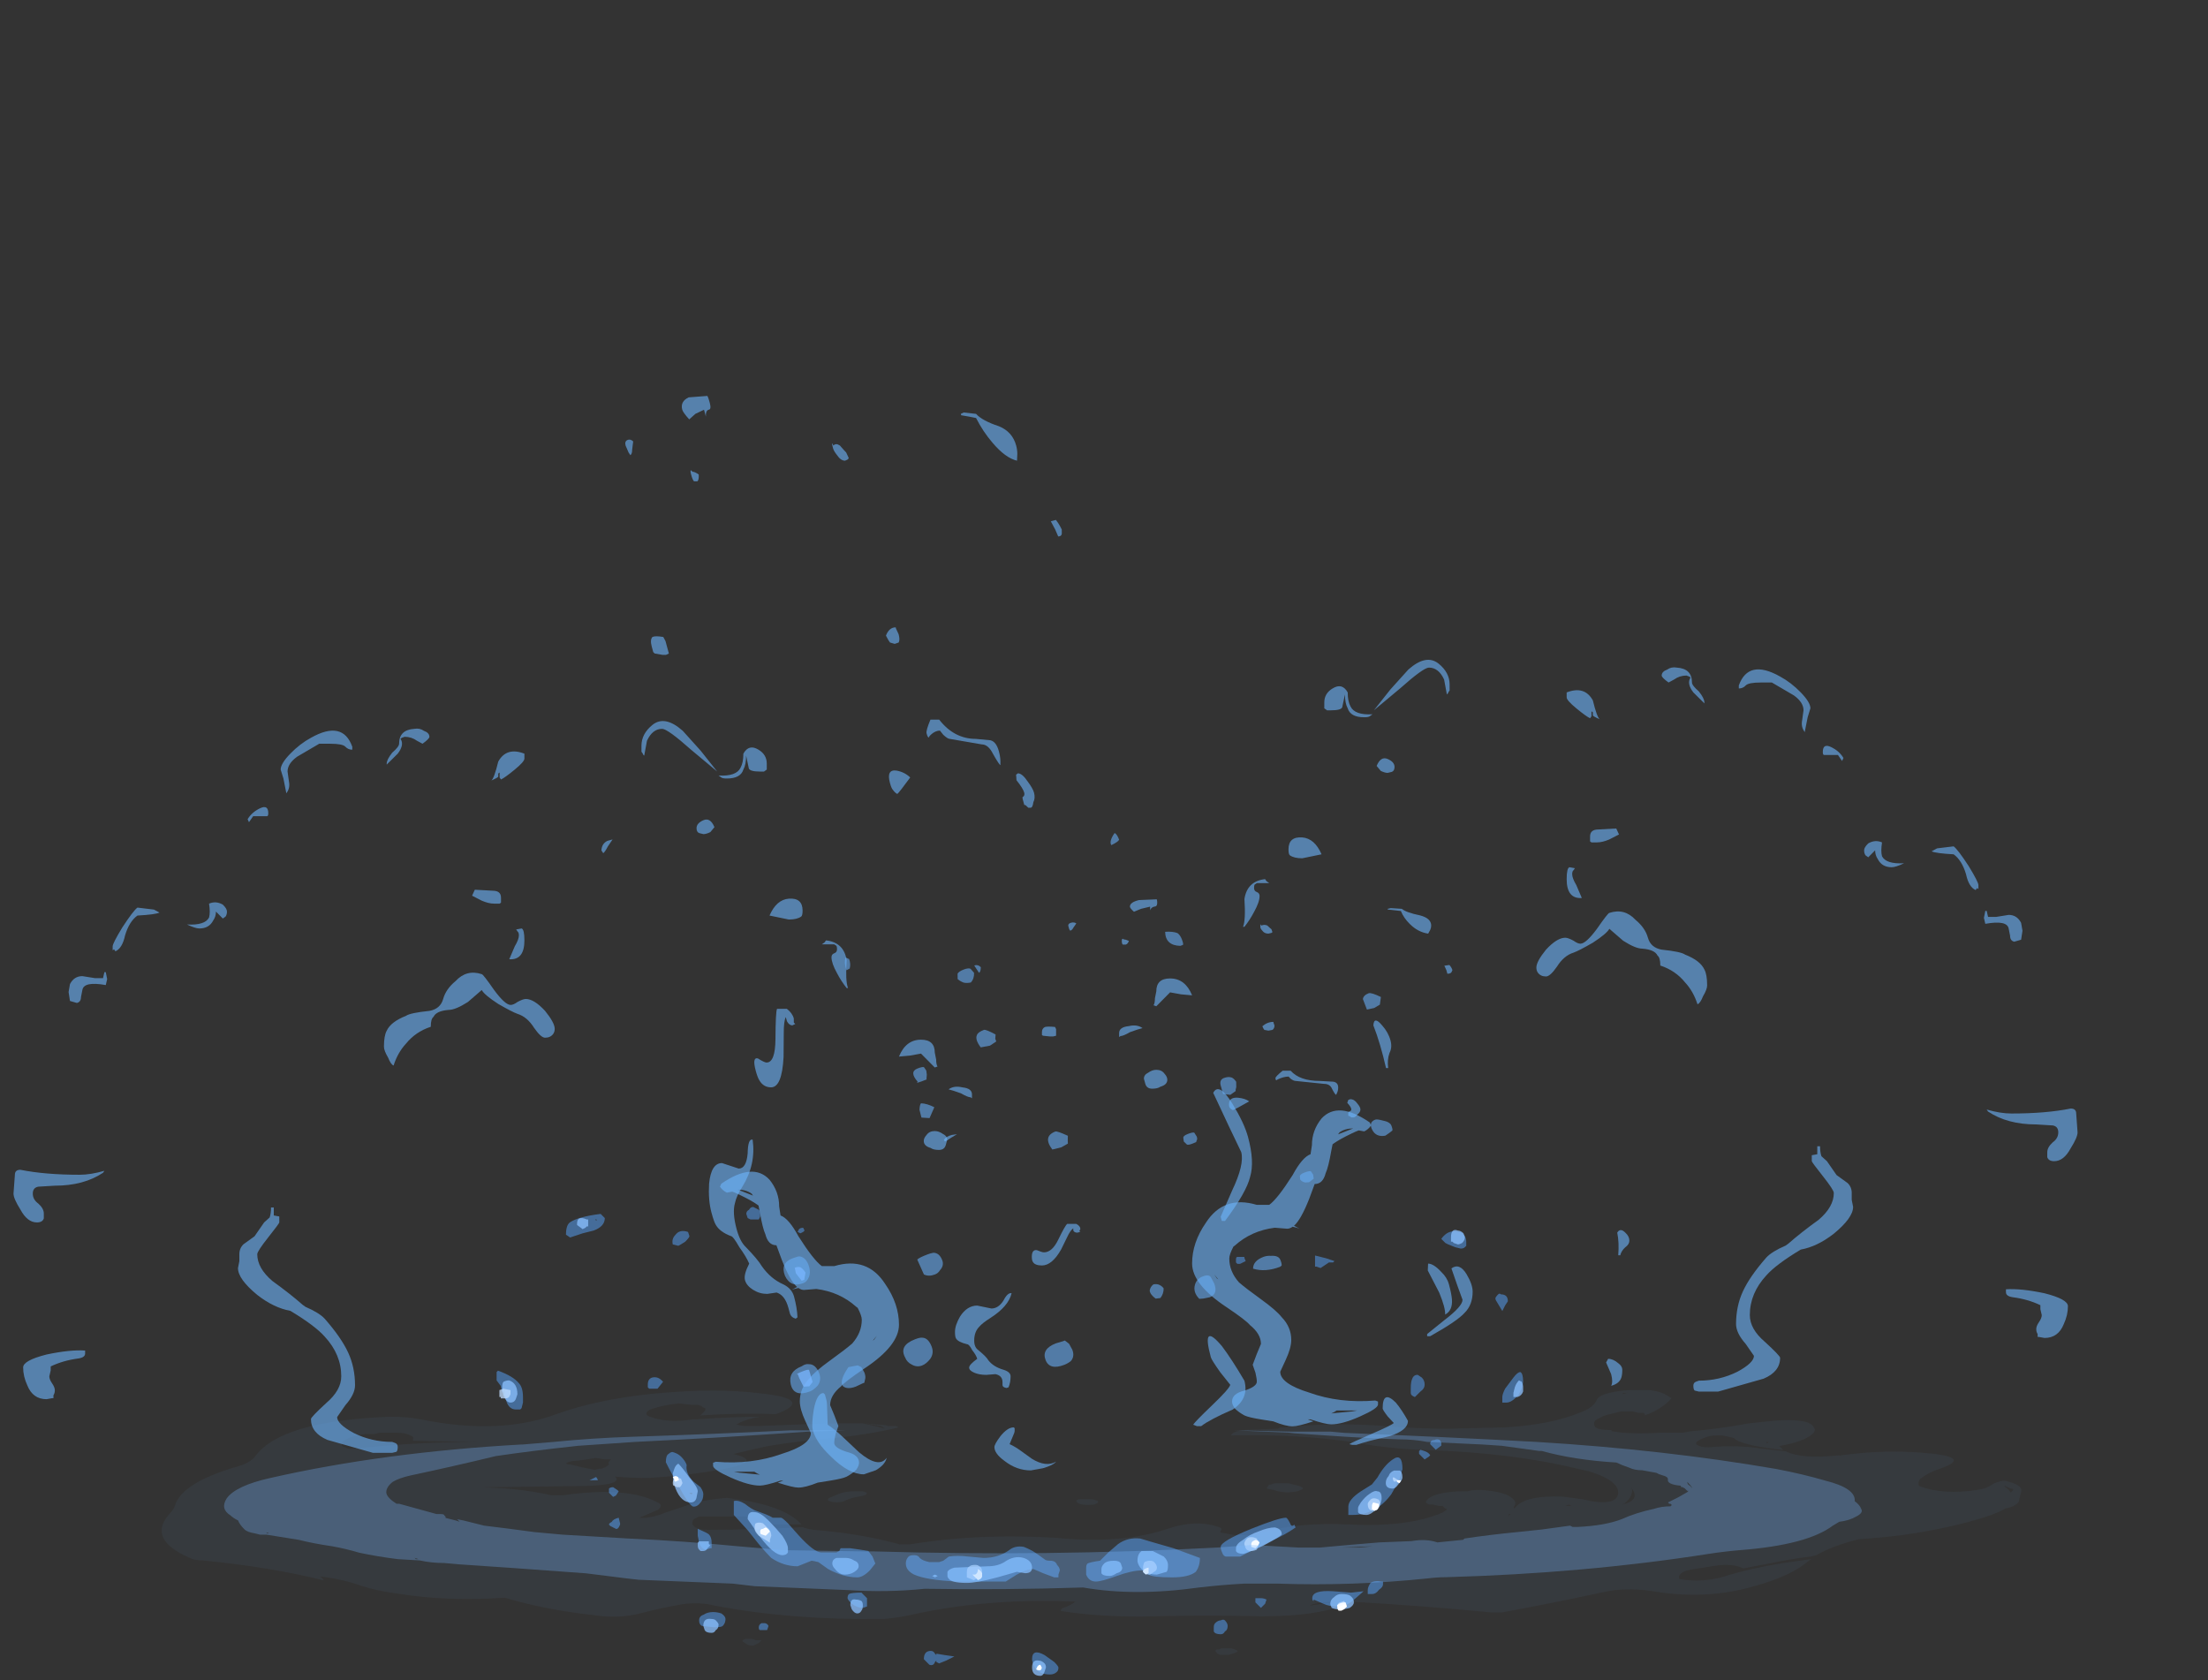 <?xml version="1.0" encoding="UTF-8" standalone="no"?>
<svg xmlns:ffdec="https://www.free-decompiler.com/flash" xmlns:xlink="http://www.w3.org/1999/xlink" ffdec:objectType="frame" height="423.85px" width="557.1px" xmlns="http://www.w3.org/2000/svg">
  <rect width="100%" height="100%" fill="#333333" stroke="none"/>
  <g transform="matrix(1.0, 0.0, 0.0, 1.0, 98.0, 360.85)">
    <use ffdec:characterId="574" height="39.15" transform="matrix(5.49, 0.0, 1.882, 6.949, 22.693, -260.952)" width="33.9" xlink:href="#shape0"/>
    <use ffdec:characterId="568" height="38.6" transform="matrix(6.949, 0.0, 0.0, 5.011, 184.365, -194.427)" width="34.8" xlink:href="#shape1"/>
    <use ffdec:characterId="574" height="39.15" transform="matrix(5.102, 0.0, 0.0, 3.68, 140.147, -133.957)" width="33.9" xlink:href="#shape0"/>
    <use ffdec:characterId="568" height="38.6" transform="matrix(-6.949, 0.0, 0.0, 5.011, 147.235, -178.977)" width="34.8" xlink:href="#shape1"/>
    <use ffdec:characterId="575" height="16.9" transform="matrix(7.0, 0.0, 0.0, 7.0, 27.3, -56.35)" width="37.0" xlink:href="#shape2"/>
    <use ffdec:characterId="548" height="37.3" transform="matrix(1.012, 2.653, 4.357, -1.663, 65.587, -105.787)" width="42.55" xlink:href="#shape3"/>
    <use ffdec:characterId="576" height="9.95" transform="matrix(6.713, 0.0, 0.0, 6.713, -57.248, -10.138)" width="69.9" xlink:href="#shape4"/>
    <use ffdec:characterId="572" height="6.3" transform="matrix(6.5, 0.0, 0.0, 6.5, -41.487, 6.0E-4)" width="63.6" xlink:href="#shape5"/>
  </g>
  <defs>
    <g id="shape0" transform="matrix(1.0, 0.0, 0.0, 1.0, 10.8, 38.05)">
      <path d="M4.85 -36.15 Q4.85 -36.45 4.9 -36.25 5.05 -36.35 5.2 -36.25 5.35 -36.05 5.4 -36.0 L5.45 -35.8 5.4 -35.75 5.25 -35.7 Q5.05 -35.7 4.95 -35.9 4.85 -36.05 4.85 -36.15 M11.85 -37.4 Q12.05 -37.15 12.75 -36.95 13.3 -36.75 13.3 -36.25 13.3 -36.1 13.25 -35.95 L13.15 -35.7 Q12.65 -35.8 12.25 -36.35 11.95 -36.75 11.8 -37.25 L11.5 -37.3 11.15 -37.35 11.15 -37.4 11.3 -37.45 11.85 -37.4 M14.3 -33.05 Q14.25 -32.95 14.1 -32.95 L14.05 -33.2 13.95 -33.5 14.2 -33.55 Q14.3 -33.4 14.35 -33.2 L14.3 -33.05 M5.5 -29.6 L5.55 -29.4 Q5.55 -29.2 5.45 -29.1 L5.25 -29.05 5.05 -29.1 5.0 -29.2 4.95 -29.35 Q5.2 -29.65 5.5 -29.65 L5.5 -29.6 M5.7 -25.7 L5.65 -25.65 Q5.6 -25.65 5.6 -25.8 5.6 -25.9 5.95 -26.3 L6.35 -26.3 Q6.8 -25.6 7.8 -25.6 L8.45 -25.55 Q8.7 -25.5 8.7 -25.15 8.7 -24.95 8.65 -24.8 L8.6 -24.65 Q8.55 -24.65 8.4 -25.05 8.3 -25.4 8.0 -25.4 L6.6 -25.6 Q6.5 -25.6 6.35 -25.75 L6.25 -25.9 Q6.0 -25.9 5.7 -25.7 M3.5 -23.6 Q3.4 -23.65 3.35 -23.75 3.3 -23.8 3.3 -24.0 3.3 -24.5 3.75 -24.45 4.1 -24.4 4.3 -24.2 3.6 -23.65 3.5 -23.6 M9.65 -24.05 Q9.8 -23.8 9.8 -23.65 9.8 -23.45 9.65 -23.3 9.55 -23.1 9.45 -23.1 L9.35 -23.1 9.25 -23.2 9.2 -23.2 9.2 -23.4 Q9.2 -23.5 9.25 -23.5 9.35 -23.55 9.35 -23.65 9.35 -23.8 9.15 -24.1 L9.2 -24.3 9.3 -24.35 Q9.5 -24.35 9.65 -24.05 M9.4 -0.65 L9.25 -0.7 Q9.35 -0.8 10.35 -1.4 11.35 -2.0 11.45 -2.15 L11.15 -2.6 Q10.9 -3.05 10.9 -3.15 10.9 -4.45 11.55 -3.55 11.85 -3.05 12.15 -2.3 12.15 -1.65 11.25 -1.25 10.1 -0.9 9.6 -0.65 L9.4 -0.65 M14.85 -10.6 L14.6 -11.55 14.3 -12.75 Q14.7 -13.15 15.05 -12.35 15.35 -11.65 15.35 -11.15 15.35 -10.25 14.95 -9.7 14.6 -9.15 13.25 -8.1 L13.1 -8.1 13.1 -8.25 13.95 -9.2 Q14.85 -10.15 14.85 -10.6 M22.9 -14.2 Q22.7 -13.95 22.65 -13.65 L22.55 -13.65 Q22.6 -14.55 22.5 -15.2 22.65 -15.55 22.9 -15.2 23.1 -14.95 23.1 -14.65 23.1 -14.4 22.9 -14.2 M22.7 -5.25 Q22.6 -4.85 22.2 -4.7 22.3 -4.95 22.2 -5.5 L21.95 -6.3 22.05 -6.55 Q22.3 -6.55 22.55 -6.25 22.75 -6.05 22.75 -5.8 22.75 -5.45 22.7 -5.25 M-4.25 -36.4 L-4.4 -36.1 Q-4.45 -35.95 -4.55 -35.9 L-4.6 -36.0 -4.65 -36.25 Q-4.65 -36.4 -4.5 -36.45 -4.35 -36.5 -4.25 -36.4 M-1.05 -37.4 L-1.4 -37.2 Q-1.6 -37.45 -1.6 -37.55 -1.6 -37.85 -1.15 -38.0 L-0.3 -38.05 Q-0.25 -38.1 -0.25 -37.8 -0.25 -37.55 -0.4 -37.55 -0.55 -37.5 -0.6 -37.3 L-0.6 -37.55 -1.05 -37.4 M-1.65 -35.2 Q-1.7 -35.0 -1.8 -34.95 L-1.95 -34.95 Q-2.0 -35.0 -2.0 -35.2 -2.0 -35.35 -1.95 -35.35 L-1.9 -35.3 Q-1.8 -35.3 -1.65 -35.2 M-5.25 -29.15 L-5.25 -28.7 -5.4 -28.65 -5.55 -28.65 -5.9 -28.7 -5.95 -28.75 -5.95 -28.95 Q-5.95 -29.2 -5.8 -29.3 -5.65 -29.35 -5.3 -29.3 L-5.25 -29.15 M-10.45 -21.7 Q-10.65 -21.5 -10.75 -21.45 L-10.8 -21.55 Q-10.7 -21.8 -10.4 -21.9 L-10.15 -21.95 -10.45 -21.7 M-10.25 -8.4 Q-10.25 -8.85 -10.0 -9.45 -9.65 -10.2 -9.15 -10.2 L-8.45 -10.0 Q-8.1 -10.0 -7.85 -10.55 -7.65 -11.1 -7.45 -11.05 -7.6 -10.15 -8.5 -9.35 -8.9 -9.0 -9.05 -8.75 -9.3 -8.4 -9.3 -7.8 -9.3 -7.35 -9.1 -7.15 -8.7 -6.7 -8.6 -6.45 -8.35 -6.0 -7.85 -5.8 -7.5 -5.65 -7.5 -5.35 -7.5 -4.95 -7.6 -4.6 L-7.7 -4.55 Q-7.9 -4.6 -7.9 -4.75 L-7.9 -4.95 Q-7.9 -5.4 -8.25 -5.5 L-8.7 -5.45 Q-9.05 -5.45 -9.3 -5.6 -9.55 -5.75 -9.55 -5.95 -9.55 -6.15 -9.15 -6.55 -9.2 -6.8 -9.4 -7.15 -9.55 -7.55 -9.65 -7.55 -10.1 -7.7 -10.2 -7.95 -10.25 -8.05 -10.25 -8.4 M-4.25 -15.8 Q-4.05 -15.65 -4.05 -15.45 L-4.1 -15.3 -4.05 -15.25 -4.2 -15.2 Q-4.35 -15.2 -4.4 -15.35 L-4.4 -15.5 Q-4.55 -15.35 -4.7 -14.9 L-5.0 -14.05 Q-5.45 -12.95 -5.95 -12.95 -6.3 -12.95 -6.4 -13.2 -6.45 -13.3 -6.45 -13.55 -6.45 -14.05 -6.2 -14.0 -5.95 -13.85 -5.85 -13.85 -5.45 -13.85 -5.15 -14.7 -4.8 -15.7 -4.7 -15.8 L-4.25 -15.8 M-8.0 -1.25 Q-7.65 -1.85 -7.35 -1.85 L-7.3 -1.8 Q-7.3 -1.75 -7.3 -1.6 -7.3 -1.5 -7.4 -1.2 L-7.55 -0.7 Q-7.3 -0.55 -7.0 -0.25 L-6.45 0.3 Q-5.75 0.9 -5.25 0.5 -5.4 0.75 -5.9 0.95 L-6.5 1.1 Q-7.2 1.1 -7.8 0.45 -8.3 -0.05 -8.3 -0.5 -8.3 -0.7 -8.0 -1.25" fill="#6fb6fe" fill-opacity="0.6" fill-rule="evenodd" stroke="none"/>
    </g>
    <g id="shape1" transform="matrix(1.0, 0.0, 0.0, 1.0, 12.0, 37.9)">
      <path d="M4.25 -36.0 Q4.25 -36.3 4.25 -36.25 4.9 -36.6 5.2 -35.85 5.35 -35.0 5.45 -34.9 5.2 -35.05 5.2 -35.1 L5.2 -35.25 5.15 -35.3 5.15 -35.05 5.1 -34.95 Q4.95 -35.05 4.6 -35.45 4.25 -35.85 4.25 -36.0 M8.7 -37.05 L8.6 -37.1 Q8.35 -37.1 8.15 -36.9 L7.95 -36.75 Q7.7 -37.0 7.7 -37.1 7.7 -37.3 7.9 -37.4 8.05 -37.55 8.25 -37.5 8.8 -37.45 8.8 -36.75 8.8 -36.6 9.05 -36.3 9.25 -35.95 9.25 -35.75 L9.25 -35.7 8.85 -36.25 Q8.6 -36.7 8.75 -37.0 L8.7 -37.05 M12.0 -37.05 Q12.4 -36.75 12.75 -36.25 13.1 -35.75 13.1 -35.45 L13.0 -35.0 12.9 -34.3 12.9 -34.25 Q12.75 -34.5 12.8 -34.85 L12.85 -35.35 Q12.85 -35.75 12.5 -36.1 L11.7 -36.75 11.3 -36.75 Q10.85 -36.75 10.75 -36.6 10.65 -36.45 10.5 -36.45 L10.5 -36.6 Q10.85 -37.95 12.0 -37.05 M16.5 -27.65 Q16.2 -27.45 16.05 -27.45 15.7 -27.45 15.55 -27.85 15.45 -28.05 15.45 -28.3 L15.2 -27.95 15.1 -28.05 Q15.05 -28.15 15.05 -28.3 15.05 -28.45 15.2 -28.65 15.45 -28.85 15.7 -28.7 15.65 -28.25 15.7 -28.0 15.85 -27.6 16.5 -27.65 M18.3 -28.5 Q18.45 -28.35 18.85 -27.5 19.2 -26.7 19.2 -26.55 L19.2 -26.35 19.15 -26.4 19.1 -26.3 Q18.85 -26.45 18.75 -27.1 18.6 -27.8 18.3 -28.1 17.65 -28.15 17.5 -28.25 L17.7 -28.4 18.3 -28.5 M14.25 -32.8 L14.1 -33.1 13.6 -33.1 Q13.55 -33.1 13.55 -33.25 13.55 -33.7 13.85 -33.5 14.15 -33.3 14.3 -32.95 L14.25 -32.8 M19.55 -24.95 L19.85 -24.95 20.3 -25.05 Q20.6 -25.05 20.75 -24.65 L20.8 -24.25 20.75 -23.8 20.5 -23.7 Q20.35 -23.75 20.35 -24.0 L20.3 -24.35 Q20.25 -24.8 19.45 -24.6 L19.4 -24.9 19.45 -25.25 19.5 -25.25 19.55 -24.95 M5.8 -28.85 Q5.55 -28.7 5.35 -28.7 L5.15 -28.7 5.1 -28.75 5.1 -29.0 Q5.1 -29.35 5.4 -29.35 L6.05 -29.4 6.15 -29.1 5.8 -28.85 M4.55 -27.4 L4.5 -27.3 Q4.45 -27.25 4.45 -27.1 4.45 -26.9 4.6 -26.55 L4.8 -25.9 Q4.25 -25.85 4.25 -26.85 4.25 -27.4 4.35 -27.45 L4.55 -27.4 M3.9 -22.45 Q3.65 -21.95 3.5 -21.95 3.3 -21.95 3.2 -22.15 3.15 -22.25 3.15 -22.4 3.15 -22.7 3.5 -23.3 3.9 -23.9 4.2 -23.9 4.3 -23.9 4.5 -23.75 4.65 -23.6 4.75 -23.6 4.95 -23.6 5.35 -24.35 5.75 -25.15 5.8 -25.15 6.35 -25.4 6.75 -24.8 7.1 -24.4 7.2 -23.9 7.3 -23.4 7.7 -23.3 8.4 -23.2 8.55 -23.05 9.1 -22.75 9.25 -22.3 9.35 -22.05 9.35 -21.5 9.35 -21.3 9.2 -20.95 9.1 -20.6 9.0 -20.55 8.85 -21.2 8.55 -21.65 8.2 -22.25 7.65 -22.5 7.65 -22.9 7.55 -23.0 7.45 -23.3 7.0 -23.35 6.75 -23.35 6.3 -23.75 L5.8 -24.35 Q5.7 -24.1 5.2 -23.65 4.7 -23.25 4.5 -23.15 4.15 -23.0 3.9 -22.45 M9.05 -1.05 L8.9 -1.1 Q8.85 -1.15 8.85 -1.35 8.85 -1.5 8.95 -1.55 L9.05 -1.6 Q9.8 -1.6 10.45 -2.05 11.05 -2.5 11.05 -2.85 L10.75 -3.45 Q10.4 -4.0 10.4 -4.45 10.4 -5.35 10.65 -6.1 10.9 -6.85 11.5 -7.8 11.7 -8.1 12.2 -8.4 L12.3 -8.5 Q12.75 -9.05 13.4 -9.7 13.95 -10.35 13.95 -11.05 13.95 -11.2 13.55 -11.9 13.15 -12.6 13.15 -12.65 L13.15 -12.95 13.35 -13.0 13.35 -13.4 13.45 -13.4 Q13.45 -13.1 13.5 -12.9 L13.7 -12.65 14.05 -11.95 14.45 -11.55 Q14.6 -11.35 14.6 -11.05 L14.6 -10.7 14.65 -10.35 Q14.65 -9.8 13.95 -9.0 13.35 -8.35 12.75 -8.2 11.85 -7.45 11.5 -6.9 10.9 -6.0 10.9 -4.9 10.9 -4.2 11.45 -3.55 12.0 -2.85 12.0 -2.75 12.0 -2.05 11.4 -1.7 L9.75 -1.05 9.05 -1.05 M19.5 -15.25 Q20.0 -15.05 20.4 -15.05 21.65 -15.05 22.55 -15.3 22.75 -15.3 22.75 -15.05 L22.8 -14.1 Q22.8 -13.85 22.55 -13.3 22.3 -12.65 21.95 -12.65 21.75 -12.65 21.7 -12.85 21.7 -12.95 21.7 -13.1 21.7 -13.35 21.9 -13.6 22.1 -13.8 22.1 -14.1 22.1 -14.4 21.9 -14.45 L21.3 -14.5 Q20.25 -14.5 19.55 -15.15 L19.5 -15.25 M20.2 -6.05 Q20.2 -6.35 20.2 -6.2 20.75 -6.25 21.6 -6.0 22.45 -5.7 22.45 -5.35 22.45 -4.9 22.3 -4.45 22.1 -3.75 21.6 -3.75 L21.4 -3.8 21.35 -3.8 21.35 -3.95 Q21.3 -4.05 21.3 -4.2 21.3 -4.35 21.4 -4.55 21.5 -4.75 21.5 -4.9 L21.45 -5.2 Q21.45 -5.3 21.45 -5.4 21.0 -5.7 20.45 -5.8 20.2 -5.85 20.2 -6.05 M-4.55 -35.75 Q-4.55 -36.2 -4.25 -36.45 -3.9 -36.75 -3.7 -36.25 -3.7 -35.8 -3.6 -35.55 -3.45 -35.1 -2.8 -35.15 L-2.9 -35.05 Q-2.95 -35.0 -3.1 -35.0 -3.6 -35.0 -3.7 -35.45 -3.8 -35.7 -3.8 -36.15 L-3.9 -35.5 Q-3.95 -35.35 -4.3 -35.35 L-4.45 -35.35 -4.55 -35.45 -4.55 -35.75 M-0.75 -37.5 Q-0.95 -37.5 -1.8 -36.45 L-2.75 -35.35 -2.15 -36.4 -1.5 -37.4 Q-0.85 -38.2 -0.4 -37.7 0.0 -37.25 0.0 -36.65 L0.0 -36.35 -0.05 -36.25 Q-0.05 -36.2 -0.1 -36.15 L-0.2 -36.9 Q-0.4 -37.5 -0.75 -37.5 M-5.0 -28.0 L-5.35 -27.9 Q-5.65 -27.9 -5.8 -28.05 -5.85 -28.1 -5.85 -28.35 -5.85 -29.0 -5.35 -28.95 -4.9 -28.9 -4.65 -28.1 L-5.0 -28.0 M-2.1 -32.25 L-2.25 -32.2 Q-2.35 -32.2 -2.5 -32.3 L-2.65 -32.55 Q-2.5 -33.05 -2.25 -32.9 -2.0 -32.75 -2.0 -32.5 -2.0 -32.3 -2.1 -32.25 M-6.65 -26.75 L-6.55 -26.65 -7.0 -26.65 -7.05 -26.6 Q-7.1 -26.6 -7.1 -26.4 -7.1 -26.25 -7.0 -26.2 -6.9 -26.15 -6.9 -26.0 -6.9 -25.7 -7.1 -25.2 -7.25 -24.8 -7.45 -24.45 L-7.5 -24.45 Q-7.4 -24.8 -7.45 -25.85 -7.35 -26.75 -6.7 -26.85 L-6.65 -26.75 M-9.75 -21.05 L-10.15 -21.15 -10.65 -20.45 -10.75 -20.5 Q-10.7 -20.6 -10.7 -20.85 L-10.65 -21.2 Q-10.65 -21.85 -10.15 -21.85 -9.6 -21.85 -9.35 -21.0 L-9.75 -21.05 M-12.0 -18.9 L-12.0 -19.1 Q-12.0 -19.4 -11.65 -19.45 -11.35 -19.55 -11.15 -19.35 -11.3 -19.3 -11.6 -19.15 -11.85 -18.95 -11.95 -18.95 L-12.0 -18.9 M-10.65 -17.25 Q-10.45 -17.25 -10.35 -17.05 -10.25 -16.9 -10.25 -16.75 -10.25 -16.5 -10.5 -16.4 -10.6 -16.3 -10.8 -16.3 -11.0 -16.3 -11.05 -16.55 L-11.1 -16.8 Q-11.1 -17.0 -10.95 -17.1 -10.8 -17.25 -10.65 -17.25 M-5.0 -13.45 Q-5.0 -14.2 -4.65 -14.8 -4.05 -15.7 -2.9 -14.6 L-2.85 -14.45 Q-2.95 -14.25 -3.1 -14.15 L-3.3 -14.2 Q-3.4 -14.15 -3.55 -14.05 -4.0 -13.75 -4.2 -13.55 L-4.25 -13.5 -4.3 -13.15 Q-4.4 -12.35 -4.5 -12.05 -4.6 -11.5 -4.9 -11.5 L-5.1 -10.75 Q-5.4 -9.7 -5.65 -9.4 L-5.45 -9.25 -5.55 -9.3 -5.7 -9.35 Q-5.8 -9.25 -5.9 -9.25 L-6.35 -9.3 Q-7.2 -9.15 -7.8 -8.4 L-7.85 -8.35 Q-8.0 -7.95 -8.0 -7.75 -8.0 -7.1 -7.65 -6.55 -7.4 -6.25 -6.85 -5.7 -6.3 -5.15 -6.1 -4.8 -5.75 -4.3 -5.75 -3.65 -5.75 -3.25 -5.95 -2.65 L-6.15 -2.05 Q-6.15 -1.45 -5.1 -1.0 -4.0 -0.45 -2.7 -0.6 L-2.6 -0.55 -2.6 -0.4 Q-2.6 -0.2 -3.25 0.2 -3.9 0.6 -4.3 0.6 -4.5 0.6 -5.05 0.35 L-5.15 0.35 -4.95 0.45 Q-5.5 0.7 -5.7 0.7 -5.95 0.7 -6.4 0.45 L-6.85 0.35 Q-7.3 0.25 -7.45 0.15 -7.65 0.0 -7.8 -0.2 -7.9 -0.4 -7.9 -0.55 -7.9 -0.95 -7.45 -1.1 -7.0 -1.3 -7.0 -1.55 -7.0 -1.7 -7.05 -2.0 L-7.15 -2.4 -7.0 -2.95 -6.85 -3.45 Q-6.85 -3.95 -7.25 -4.4 -7.4 -4.65 -8.1 -5.3 -9.35 -6.45 -9.35 -7.5 -9.35 -8.55 -8.85 -9.55 -8.2 -10.95 -7.0 -10.45 L-6.55 -10.45 Q-6.25 -10.75 -5.7 -11.95 -5.35 -12.85 -5.05 -13.0 L-5.0 -13.45 M-4.05 -14.0 L-3.5 -14.3 Q-3.8 -14.3 -4.0 -14.1 L-4.05 -14.0 M-8.55 -6.95 L-8.4 -6.7 -8.45 -6.75 -8.55 -6.95 M-6.5 -1.25 L-6.5 -1.25 M-4.1 -0.1 Q-4.2 0.0 -4.3 0.05 L-3.55 -0.05 -3.35 -0.1 -4.1 -0.1" fill="#6fb6fe" fill-opacity="0.6" fill-rule="evenodd" stroke="none"/>
    </g>
    <g id="shape2" transform="matrix(1.0, 0.0, 0.0, 1.0, -3.9, 8.05)">
      <path d="M7.4 -7.2 L7.0 -7.1 6.55 -6.95 6.4 -7.05 Q6.4 -7.4 6.55 -7.5 6.85 -7.7 7.65 -7.8 L7.8 -7.65 Q7.8 -7.35 7.4 -7.2 M7.5 -7.6 L7.45 -7.6 7.5 -7.55 7.5 -7.6 M10.8 -7.15 L10.85 -7.0 Q10.85 -6.95 10.7 -6.8 10.55 -6.7 10.45 -6.65 L10.25 -6.7 Q10.2 -6.9 10.35 -7.05 10.5 -7.25 10.8 -7.15 M3.95 -2.15 Q4.5 -1.95 4.7 -1.7 4.85 -1.55 4.85 -1.2 L4.85 -1.0 4.8 -0.8 4.75 -0.75 4.6 -0.75 Q4.35 -0.75 4.25 -1.05 L4.2 -1.3 4.2 -1.5 4.1 -1.35 4.05 -1.6 3.9 -1.8 3.9 -2.1 3.95 -2.15 M9.85 -1.8 L9.9 -1.75 9.7 -1.5 9.4 -1.5 9.35 -1.55 9.35 -1.65 Q9.35 -1.85 9.5 -1.9 9.7 -1.95 9.85 -1.8 M13.0 -7.95 Q13.05 -8.05 13.15 -8.05 L13.35 -7.95 Q13.4 -7.9 13.4 -7.8 L13.4 -7.7 13.35 -7.6 13.05 -7.6 12.95 -7.65 12.9 -7.8 Q12.9 -7.9 13.0 -7.95 M14.95 -7.3 L15.0 -7.2 14.95 -7.15 14.85 -7.1 14.75 -7.15 14.8 -7.25 Q14.85 -7.3 14.95 -7.3 M33.8 -6.2 L34.1 -6.1 34.05 -6.05 33.9 -6.05 33.6 -5.85 33.45 -5.9 33.4 -5.9 33.4 -6.3 33.8 -6.2 M30.85 -6.25 Q30.85 -6.2 30.9 -6.1 L30.7 -6.0 30.6 -6.0 30.55 -6.05 30.55 -6.15 Q30.55 -6.25 30.6 -6.25 L30.85 -6.25 M38.45 -6.6 L38.2 -6.7 38.1 -6.75 37.95 -6.9 Q38.2 -7.25 38.55 -7.15 38.7 -7.15 38.75 -7.05 38.85 -6.95 38.85 -6.8 L38.85 -6.65 38.8 -6.6 Q38.75 -6.55 38.65 -6.55 L38.45 -6.6 M40.1 -4.9 Q40.35 -4.9 40.35 -4.65 L40.25 -4.5 40.15 -4.3 40.0 -4.55 Q39.9 -4.7 39.9 -4.75 39.9 -4.8 40.0 -4.9 40.05 -4.95 40.1 -4.9 M37.35 -1.65 Q37.35 -1.5 37.2 -1.4 37.1 -1.3 37.0 -1.2 36.85 -1.25 36.85 -1.35 L36.85 -1.5 Q36.85 -1.75 36.9 -1.85 36.95 -2.0 37.1 -2.0 L37.25 -1.9 Q37.35 -1.8 37.35 -1.65 M40.25 -1.5 L40.55 -1.9 Q40.7 -2.1 40.8 -2.1 40.9 -2.05 40.9 -1.75 40.9 -1.6 40.75 -1.3 40.5 -1.0 40.3 -1.0 L40.15 -1.0 40.15 -1.2 Q40.15 -1.3 40.25 -1.5 M37.95 0.55 L37.75 0.7 37.55 0.5 Q37.55 0.35 37.7 0.35 37.8 0.3 37.9 0.35 L37.95 0.45 37.95 0.55 M37.15 0.75 L37.2 0.7 37.35 0.75 Q37.5 0.8 37.55 0.9 L37.5 0.95 37.35 1.05 37.15 0.85 37.15 0.75 M36.45 1.75 Q36.3 2.05 36.15 2.3 35.6 3.05 34.75 3.05 L34.6 3.05 34.6 2.75 Q34.6 2.5 35.05 2.2 L35.45 1.95 35.65 1.7 Q35.9 1.25 36.2 1.05 36.55 0.8 36.55 1.4 L36.45 1.75 M35.85 5.45 L35.85 5.55 Q35.85 5.65 35.7 5.75 35.6 5.9 35.45 5.9 L35.3 5.9 35.3 5.75 Q35.3 5.65 35.4 5.5 35.55 5.4 35.8 5.45 L35.85 5.45 M34.75 6.15 Q34.5 6.35 34.25 6.35 33.9 6.35 33.7 6.25 L33.35 6.1 33.35 6.15 Q33.3 6.15 33.3 6.05 33.3 5.75 34.05 5.8 L34.7 5.85 35.15 5.8 34.75 6.15 M32.65 3.4 L32.7 3.5 Q32.35 3.75 31.8 4.0 L30.7 4.55 30.2 4.55 Q30.1 4.55 30.05 4.4 30.0 4.3 30.0 4.2 30.0 4.0 31.1 3.55 32.1 3.15 32.35 3.15 32.4 3.15 32.5 3.35 32.55 3.5 32.65 3.4 M29.1 5.1 Q28.85 5.3 28.25 5.3 27.55 5.3 27.4 5.2 L27.3 5.1 Q27.25 5.05 27.15 5.05 26.8 5.05 26.25 5.25 25.7 5.45 25.5 5.45 25.25 5.45 25.15 5.2 25.15 5.15 25.15 4.95 25.15 4.85 25.2 4.8 25.3 4.75 25.65 4.7 L25.95 4.4 26.3 4.1 Q26.65 3.85 27.1 3.9 27.25 3.95 28.3 4.25 L29.25 4.6 Q29.25 4.9 29.1 5.1 M30.15 6.85 Q30.25 6.95 30.25 7.05 30.25 7.2 30.15 7.25 30.1 7.35 30.0 7.35 29.8 7.35 29.75 7.25 29.75 7.2 29.75 7.1 29.75 7.0 29.8 6.95 29.9 6.85 30.0 6.85 30.1 6.8 30.15 6.85 M31.45 6.4 L31.25 6.2 31.25 6.05 31.45 6.05 Q31.55 6.05 31.65 6.1 L31.6 6.25 31.45 6.4 M24.1 4.85 Q24.2 4.95 24.2 5.05 L24.15 5.2 24.15 5.3 24.0 5.3 23.6 5.15 23.25 5.0 Q23.0 5.0 22.65 5.2 L22.25 5.45 20.5 5.45 Q19.4 5.4 18.95 5.2 18.65 5.05 18.65 4.8 18.65 4.65 18.75 4.55 18.8 4.5 18.95 4.5 19.1 4.5 19.15 4.6 19.25 4.7 19.5 4.75 L19.85 4.75 20.0 4.7 20.2 4.55 Q20.5 4.5 20.9 4.55 L21.45 4.6 Q22.0 4.6 22.4 4.3 22.6 4.15 22.9 4.2 23.15 4.3 23.3 4.4 23.45 4.5 23.65 4.65 23.7 4.7 23.85 4.7 24.05 4.7 24.1 4.85 M24.0 8.35 Q24.15 8.5 24.15 8.55 24.15 8.65 24.1 8.7 24.0 8.8 23.85 8.8 23.45 8.8 23.3 8.55 23.2 8.35 23.2 8.25 23.2 7.85 23.65 8.1 L24.0 8.35 M17.55 4.8 L17.35 5.05 Q17.1 5.3 16.9 5.3 16.4 5.3 15.85 5.0 L15.5 4.75 Q15.3 4.7 15.25 4.7 L14.75 4.9 Q14.25 4.9 13.8 4.6 13.6 4.4 13.35 4.1 L12.95 3.6 12.45 3.05 12.45 2.55 Q12.6 2.5 12.85 2.65 13.1 2.85 13.25 2.9 13.7 3.05 13.85 3.15 L14.15 3.15 Q14.2 3.15 14.4 3.35 L14.8 3.8 Q15.35 4.4 15.6 4.4 L16.15 4.4 16.25 4.35 16.3 4.25 16.65 4.25 17.0 4.3 17.3 4.35 17.45 4.55 17.55 4.8 M11.65 4.15 L11.65 4.25 11.6 4.25 11.45 4.3 Q11.3 4.3 11.2 4.05 L11.15 3.8 11.15 3.55 Q11.5 3.7 11.55 3.75 11.65 3.85 11.65 4.05 L11.65 4.15 M12.15 6.8 Q12.15 6.95 12.05 7.05 12.0 7.1 11.75 7.1 L11.3 7.05 Q11.2 7.0 11.2 6.85 11.2 6.7 11.35 6.65 11.5 6.55 11.7 6.55 11.85 6.55 12.0 6.6 12.15 6.7 12.15 6.8 M13.55 6.95 Q13.65 6.95 13.7 7.05 L13.65 7.2 13.4 7.2 Q13.35 7.2 13.35 7.1 13.35 7.0 13.45 6.95 L13.55 6.95 M17.25 6.15 L17.25 6.35 17.1 6.4 Q16.9 6.4 16.7 6.25 16.55 6.1 16.55 6.05 16.55 5.95 16.6 5.9 16.7 5.85 17.05 5.85 L17.25 6.05 17.25 6.15 M19.35 8.3 L19.3 8.25 Q19.3 7.95 19.55 7.95 19.65 7.95 19.7 8.05 L19.75 8.1 19.75 8.05 20.05 8.1 20.4 8.15 Q20.3 8.2 20.1 8.3 L19.85 8.4 19.75 8.35 19.75 8.3 19.7 8.35 Q19.65 8.5 19.5 8.45 L19.35 8.3 M10.55 0.95 Q10.7 1.1 10.75 1.25 10.7 1.55 11.0 1.85 L11.25 2.05 Q11.35 2.2 11.35 2.3 11.35 2.5 11.25 2.6 11.15 2.75 11.0 2.75 10.85 2.75 10.4 1.9 L10.1 1.35 10.0 1.15 Q10.0 0.9 10.1 0.85 10.2 0.75 10.3 0.8 10.45 0.85 10.55 0.95 M10.95 2.25 L10.85 2.25 10.9 2.3 10.95 2.3 10.95 2.25 M7.95 2.25 L7.95 2.1 Q8.0 2.05 8.1 2.05 L8.25 2.15 8.3 2.2 8.2 2.35 8.1 2.4 7.95 2.25 M7.4 1.8 L7.25 1.8 7.45 1.7 Q7.5 1.65 7.55 1.8 L7.4 1.8 M8.3 3.15 L8.35 3.35 8.35 3.4 8.3 3.5 8.25 3.55 8.2 3.55 8.0 3.45 7.95 3.4 Q7.95 3.35 8.05 3.3 8.1 3.2 8.3 3.15" fill="#59a5ff" fill-opacity="0.502" fill-rule="evenodd" stroke="none"/>
      <path d="M7.2 -7.6 L7.2 -7.35 7.15 -7.35 7.1 -7.3 7.0 -7.25 6.8 -7.4 6.8 -7.45 Q6.8 -7.75 7.15 -7.6 L7.2 -7.6 M4.65 -1.3 L4.6 -1.15 Q4.55 -1.0 4.4 -1.0 4.25 -1.0 4.15 -1.25 4.1 -1.45 4.1 -1.55 4.1 -1.7 4.15 -1.75 4.25 -1.8 4.35 -1.8 4.65 -1.7 4.65 -1.3 M38.75 -7.1 Q38.8 -7.0 38.8 -6.95 38.8 -6.85 38.7 -6.75 38.6 -6.7 38.55 -6.7 L38.4 -6.75 38.35 -6.8 38.3 -6.8 38.3 -6.95 Q38.3 -7.3 38.55 -7.2 38.65 -7.2 38.75 -7.1 M40.9 -1.55 L40.9 -1.4 Q40.85 -1.25 40.7 -1.2 L40.55 -1.2 40.55 -1.35 40.6 -1.55 Q40.65 -1.7 40.75 -1.8 L40.85 -1.75 Q40.9 -1.65 40.9 -1.55 M36.45 1.45 Q36.55 1.5 36.55 1.7 36.55 1.8 36.4 1.95 36.3 2.1 36.2 2.1 35.95 2.1 35.95 1.9 35.95 1.75 36.05 1.65 36.1 1.5 36.25 1.45 L36.45 1.45 M35.25 3.05 Q35.0 3.05 34.95 2.95 34.95 2.9 34.95 2.8 34.95 2.75 35.05 2.6 35.2 2.4 35.35 2.3 35.55 2.15 35.65 2.2 35.8 2.2 35.8 2.45 35.8 2.65 35.6 2.85 35.4 3.05 35.25 3.05 M30.55 4.25 Q30.55 4.1 30.8 3.95 31.05 3.75 31.35 3.65 31.7 3.5 31.95 3.5 32.2 3.55 32.2 3.75 32.2 3.8 31.55 4.15 30.9 4.45 30.8 4.45 30.6 4.45 30.55 4.35 L30.55 4.25 M34.0 6.4 Q33.95 6.3 33.95 6.25 33.95 6.1 34.1 6.0 34.2 5.9 34.35 5.9 34.55 5.9 34.65 5.95 34.8 6.05 34.8 6.2 34.8 6.3 34.65 6.4 34.5 6.45 34.25 6.45 34.1 6.45 34.0 6.4 M25.7 5.0 Q25.7 4.9 25.8 4.8 25.9 4.7 26.15 4.7 26.35 4.7 26.4 4.8 L26.45 4.95 Q26.45 5.1 26.25 5.15 26.1 5.25 26.0 5.25 25.75 5.25 25.7 5.15 L25.7 5.0 M27.95 4.55 Q28.1 4.7 28.1 4.85 28.1 5.05 28.05 5.1 L27.7 5.2 Q27.3 5.2 27.1 4.95 27.0 4.8 27.0 4.7 27.0 4.45 27.15 4.35 L27.55 4.35 Q27.75 4.45 27.95 4.55 M23.65 8.4 Q23.7 8.45 23.7 8.55 L23.65 8.7 Q23.6 8.85 23.5 8.85 23.2 8.85 23.2 8.55 23.2 8.25 23.45 8.3 23.55 8.3 23.65 8.4 M20.15 5.1 Q20.2 5.0 20.4 4.95 L21.6 4.9 Q21.95 4.9 22.2 4.75 22.55 4.5 22.9 4.6 23.2 4.7 23.2 4.95 23.2 5.15 22.95 5.15 L22.65 5.1 21.95 5.3 Q21.2 5.5 20.85 5.5 20.3 5.5 20.2 5.35 20.15 5.3 20.15 5.25 L20.15 5.1 M19.7 5.2 L19.8 5.25 19.7 5.3 19.6 5.25 19.7 5.2 M13.7 3.25 Q13.95 3.5 14.2 3.8 14.4 4.1 14.4 4.25 L14.4 4.4 Q14.35 4.5 14.2 4.5 13.9 4.5 13.4 3.85 L12.95 3.2 Q12.95 2.9 13.2 2.95 13.4 2.95 13.7 3.25 M11.8 6.85 Q11.9 6.95 11.9 7.0 11.9 7.15 11.8 7.2 11.75 7.3 11.65 7.3 11.45 7.3 11.4 7.2 L11.35 7.05 Q11.35 6.75 11.65 6.8 11.75 6.8 11.8 6.85 M16.95 4.9 Q16.95 5.0 16.8 5.1 16.65 5.2 16.45 5.2 16.25 5.2 16.1 5.0 16.0 4.9 16.0 4.8 16.0 4.65 16.15 4.6 L16.5 4.6 Q16.65 4.6 16.8 4.7 16.95 4.75 16.95 4.9 M16.9 6.6 Q16.8 6.6 16.7 6.45 L16.65 6.3 Q16.65 6.05 16.85 6.1 16.95 6.1 17.05 6.15 17.1 6.2 17.1 6.3 17.1 6.45 17.05 6.5 17.0 6.6 16.9 6.6 M10.45 1.2 Q10.6 1.35 10.85 1.7 11.15 2.05 11.15 2.2 L11.1 2.45 Q11.05 2.6 10.9 2.6 10.55 2.6 10.35 2.1 10.25 1.85 10.25 1.55 L10.3 1.4 Q10.35 1.25 10.45 1.2 M11.2 4.0 L11.55 4.0 11.55 4.1 11.6 4.15 11.5 4.25 Q11.45 4.35 11.35 4.35 L11.25 4.35 11.2 4.3 Q11.15 4.25 11.15 4.15 L11.15 4.05 11.2 4.0" fill="#8cc1ff" fill-opacity="0.753" fill-rule="evenodd" stroke="none"/>
      <path d="M4.0 -1.3 L4.0 -1.45 4.15 -1.5 4.4 -1.45 4.4 -1.3 4.35 -1.2 Q4.3 -1.15 4.2 -1.15 L4.05 -1.15 4.05 -1.2 4.0 -1.2 4.0 -1.3 M36.25 1.7 L36.4 1.8 Q36.35 1.85 36.25 1.85 36.2 1.8 36.2 1.7 L36.25 1.7 M35.5 2.9 Q35.3 2.9 35.3 2.65 35.3 2.6 35.4 2.5 35.5 2.4 35.7 2.5 L35.75 2.6 Q35.75 2.75 35.65 2.85 35.6 2.9 35.5 2.9 M31.3 4.3 Q31.2 4.35 31.1 4.35 30.95 4.35 30.9 4.25 L30.85 4.1 Q30.85 4.0 30.95 3.9 31.0 3.85 31.1 3.85 31.2 3.85 31.3 3.9 31.35 4.0 31.35 4.1 31.35 4.2 31.3 4.3 M34.45 6.4 L34.35 6.45 Q34.25 6.4 34.2 6.35 L34.2 6.3 Q34.25 6.2 34.3 6.2 L34.45 6.15 34.5 6.25 34.5 6.3 34.45 6.4 M27.2 5.1 L27.2 4.95 Q27.2 4.85 27.25 4.75 27.35 4.7 27.45 4.7 27.55 4.7 27.6 4.75 27.7 4.85 27.7 4.95 27.7 5.05 27.6 5.1 L27.45 5.2 Q27.25 5.2 27.2 5.1 M20.95 4.9 Q21.0 4.85 21.15 4.85 21.25 4.85 21.3 4.9 21.4 4.95 21.4 5.1 21.4 5.25 21.1 5.4 L20.85 5.3 20.85 5.1 Q20.85 4.95 20.95 4.9 M13.2 3.55 Q13.2 3.35 13.25 3.35 13.35 3.3 13.5 3.35 L13.7 3.55 Q13.8 3.65 13.8 3.8 L13.75 3.95 13.75 4.05 13.35 3.8 Q13.2 3.65 13.2 3.55 M10.45 1.7 L10.55 1.75 10.6 1.9 10.55 2.0 10.5 2.05 10.4 2.05 10.3 2.0 Q10.25 2.0 10.25 1.9 10.25 1.7 10.45 1.7" fill="#bfdcff" fill-opacity="0.753" fill-rule="evenodd" stroke="none"/>
      <path d="M35.55 2.9 L35.45 2.85 35.45 2.75 Q35.45 2.65 35.5 2.6 L35.7 2.65 35.7 2.75 35.65 2.85 35.55 2.9 M36.35 1.85 L36.35 1.8 36.5 1.8 36.45 1.9 Q36.4 1.9 36.35 1.85 M31.15 4.0 L31.25 3.95 Q31.35 3.95 31.4 4.05 L31.35 4.15 31.25 4.25 31.1 4.2 31.1 4.1 Q31.1 4.05 31.15 4.0 M34.45 6.45 L34.35 6.5 34.25 6.5 Q34.2 6.45 34.2 6.35 L34.2 6.3 Q34.3 6.2 34.5 6.2 L34.55 6.35 34.45 6.45 M27.3 5.2 L27.2 5.1 Q27.2 5.05 27.25 5.0 27.35 4.95 27.4 4.95 L27.4 5.15 27.3 5.2 M23.4 8.5 Q23.45 8.45 23.5 8.45 L23.55 8.55 Q23.55 8.6 23.5 8.65 23.35 8.65 23.35 8.6 L23.4 8.5 M21.25 5.4 L21.05 5.2 21.15 5.2 Q21.25 5.15 21.25 5.0 21.35 5.05 21.4 5.15 L21.4 5.25 Q21.4 5.35 21.25 5.4 M13.5 3.55 L13.6 3.5 Q13.7 3.55 13.75 3.65 L13.6 3.8 13.45 3.75 Q13.4 3.75 13.4 3.65 13.4 3.55 13.5 3.55 M10.5 1.8 L10.45 1.8 10.35 1.85 Q10.3 1.85 10.3 1.75 L10.25 1.7 Q10.35 1.6 10.45 1.7 10.45 1.8 10.5 1.8" fill="#ffffff" fill-rule="evenodd" stroke="none"/>
    </g>
    <g id="shape3" transform="matrix(1.0, 0.0, 0.0, 1.0, -35.25, 24.6)">
      <path d="M49.7 -12.4 Q49.75 -12.4 49.75 -12.15 L49.75 -11.85 49.7 -11.85 49.35 -11.75 49.0 -11.7 48.65 -11.75 Q48.55 -11.8 48.55 -12.1 48.55 -12.6 49.65 -12.35 L49.7 -12.4 M52.05 -12.8 L52.75 -12.85 53.05 -12.45 52.3 -12.0 Q51.75 -12.3 51.55 -12.6 51.65 -12.7 52.05 -12.8 M38.1 -13.6 Q37.75 -13.45 37.3 -13.45 L37.05 -13.6 Q37.5 -13.8 38.15 -13.8 L38.1 -13.6 M48.8 -8.5 L48.95 -8.0 48.8 -7.6 48.55 -7.6 48.2 -7.5 Q47.45 -7.9 47.45 -8.0 47.45 -8.35 47.65 -8.45 47.95 -8.65 48.8 -8.5 M42.4 -7.4 L41.95 -7.5 Q41.8 -7.6 41.8 -7.85 41.8 -8.15 41.95 -8.25 L42.4 -8.35 Q42.7 -8.25 42.9 -8.1 43.05 -7.95 43.1 -7.75 42.9 -7.5 42.4 -7.4 M42.0 -7.0 Q41.8 -7.1 41.8 -7.25 L42.55 -7.15 Q42.55 -7.05 42.15 -6.95 L42.0 -7.0 M61.4 -21.4 Q60.65 -21.4 60.4 -21.7 60.35 -21.8 60.35 -22.1 60.35 -22.8 61.55 -22.8 62.75 -22.75 62.75 -22.0 62.75 -21.8 62.4 -21.6 62.0 -21.4 61.4 -21.4 M69.65 -23.3 Q69.5 -23.45 69.6 -23.7 69.6 -24.5 70.75 -24.6 71.95 -24.7 71.95 -23.75 71.95 -23.55 71.7 -23.25 71.35 -22.95 70.75 -22.95 69.85 -22.95 69.65 -23.3 M71.15 -21.35 Q72.0 -22.1 72.55 -22.0 73.0 -21.85 73.0 -21.35 L72.95 -20.95 72.95 -20.85 72.7 -20.75 Q72.5 -20.65 72.1 -20.65 L71.55 -20.7 71.3 -20.85 71.15 -21.35 M73.05 -17.05 Q72.7 -16.75 72.1 -16.75 71.25 -16.75 71.05 -17.05 70.95 -17.15 70.95 -17.45 70.95 -18.4 72.15 -18.3 72.6 -18.3 72.95 -18.1 73.35 -17.9 73.35 -17.6 73.35 -17.35 73.05 -17.05 M66.0 -14.85 Q65.75 -14.55 65.25 -14.55 64.55 -14.55 64.35 -14.85 64.3 -15.0 64.3 -15.2 64.3 -15.65 64.4 -15.8 L65.85 -15.75 Q66.2 -15.55 66.2 -15.2 66.2 -15.0 66.0 -14.85 M77.8 -10.4 Q77.8 -10.2 77.7 -10.0 77.45 -9.7 76.8 -9.7 L76.2 -9.75 75.8 -9.9 75.8 -10.0 75.75 -10.4 Q75.75 -11.25 76.8 -11.25 77.8 -11.25 77.8 -10.4 M59.55 -6.85 L59.65 -6.35 59.55 -5.95 59.3 -5.9 58.9 -5.8 Q58.15 -6.25 58.15 -6.35 58.15 -7.1 59.55 -6.85 M63.05 -0.05 L63.4 0.05 Q63.5 0.1 63.5 0.35 63.5 0.75 63.45 0.55 63.35 0.7 63.05 0.7 L62.65 0.65 Q62.55 0.6 62.55 0.3 62.55 0.05 62.7 0.0 L63.05 -0.05 M75.3 -4.25 Q75.05 -4.0 74.6 -3.9 74.3 -3.95 74.1 -4.1 73.95 -4.25 73.95 -4.35 74.05 -4.55 74.35 -4.65 74.7 -4.7 75.2 -4.5 L75.3 -4.25 M75.8 -1.25 L75.15 -1.3 75.0 -1.35 74.95 -1.4 Q74.85 -1.45 74.85 -1.7 74.85 -2.05 75.3 -2.25 75.85 -2.5 76.6 -2.3 L76.7 -2.1 76.8 -1.75 Q76.8 -1.25 75.8 -1.25 M75.8 1.0 Q76.5 1.55 76.5 2.4 L76.45 2.5 Q76.35 2.55 75.95 2.55 75.5 2.55 75.3 2.15 75.15 1.95 75.15 1.75 75.15 1.15 75.8 1.0 M70.25 5.8 L69.9 5.85 69.55 5.8 Q69.45 5.75 69.45 5.45 69.45 5.2 69.6 5.15 L69.9 5.1 Q70.15 5.15 70.3 5.3 L70.4 5.5 70.25 5.8 M60.5 3.55 Q60.4 3.55 60.2 3.65 L59.75 3.75 Q59.4 3.7 59.25 3.6 59.05 3.45 59.05 3.2 59.05 2.95 59.5 2.9 L60.35 2.85 60.65 3.2 60.5 3.55 M58.0 12.15 L57.9 12.5 57.3 12.7 Q56.6 12.3 56.6 12.15 56.6 11.85 56.9 11.75 L57.9 11.75 58.0 12.15 M67.3 10.05 Q67.3 9.65 68.05 9.7 68.8 9.75 68.95 10.25 L68.85 10.5 68.75 10.7 Q68.7 10.75 68.3 10.75 67.95 10.75 67.6 10.4 67.3 10.15 67.3 10.05 M46.7 3.55 L46.7 3.7 Q46.65 3.75 46.2 3.75 45.8 3.75 45.55 3.65 45.25 3.45 45.05 3.05 46.2 2.8 46.7 3.55 M35.95 2.5 Q35.4 2.5 35.25 2.4 35.75 1.95 36.15 2.0 36.1 2.4 35.95 2.5" fill="#67acf4" fill-opacity="0.6" fill-rule="evenodd" stroke="none"/>
      <path d="M61.35 -21.85 Q61.2 -21.95 61.2 -22.15 L61.7 -22.2 62.5 -22.05 62.5 -21.9 61.95 -21.7 Q61.55 -21.75 61.35 -21.85 M71.25 -23.45 L70.2 -23.4 70.15 -23.4 Q70.05 -23.4 70.05 -23.7 70.05 -24.2 70.15 -24.05 L70.5 -24.05 71.35 -24.0 71.5 -23.7 71.25 -23.45" fill="#79b6fe" fill-opacity="0.753" fill-rule="evenodd" stroke="none"/>
    </g>
    <g id="shape4" transform="matrix(1.0, 0.0, 0.0, 1.0, 32.75, 3.35)">
      <path d="M9.3 -1.95 L9.45 -1.95 Q11.25 -2.15 13.25 -2.0 14.4 -1.9 15.6 -1.9 L17.8 -1.95 17.75 -1.95 Q19.45 -2.05 20.55 -2.5 21.1 -2.7 21.2 -3.0 21.3 -3.2 21.95 -3.3 22.2 -3.35 22.5 -3.35 L23.2 -3.35 Q23.55 -3.3 23.75 -3.2 L24.0 -3.05 Q23.85 -2.85 23.6 -2.7 23.4 -2.55 23.0 -2.4 L23.0 -2.45 22.95 -2.5 22.75 -2.5 22.55 -2.55 22.1 -2.55 21.7 -2.45 Q21.45 -2.4 21.3 -2.3 21.05 -2.2 21.1 -2.05 21.1 -1.95 21.25 -1.9 21.45 -1.85 21.7 -1.85 L21.75 -1.85 21.75 -1.8 21.8 -1.8 22.15 -1.75 Q22.85 -1.7 23.6 -1.75 L24.45 -1.75 24.7 -1.8 Q25.85 -1.9 26.9 -2.1 27.35 -2.15 27.85 -2.2 29.2 -2.3 29.35 -1.95 29.45 -1.85 29.3 -1.7 28.95 -1.4 28.05 -1.25 28.1 -1.2 28.2 -1.1 26.8 -1.25 26.4 -1.5 L26.35 -1.55 26.15 -1.6 25.9 -1.65 25.75 -1.65 Q25.5 -1.65 25.35 -1.6 25.05 -1.5 24.95 -1.4 24.9 -1.35 24.95 -1.3 25.1 -1.2 25.4 -1.2 26.45 -1.3 27.4 -1.15 L28.3 -1.05 Q28.9 -0.75 30.3 -0.9 L30.5 -0.85 30.35 -0.9 30.8 -0.95 Q32.1 -1.1 33.4 -1.0 35.4 -0.85 34.1 -0.4 33.65 -0.25 33.4 -0.05 33.25 0.05 33.3 0.25 34.2 0.6 35.5 0.4 35.85 0.35 36.05 0.2 36.2 0.1 36.5 0.05 37.2 0.2 37.15 0.45 L37.05 0.85 Q37.0 0.95 36.75 1.05 L36.55 1.1 Q36.3 1.25 35.85 1.4 34.45 1.85 32.65 2.1 31.85 2.2 31.05 2.25 30.05 2.5 29.45 2.85 L29.25 2.9 Q28.45 3.0 27.75 3.15 L26.7 3.35 Q26.3 3.15 25.65 3.25 L24.7 3.4 Q24.45 3.45 24.35 3.55 24.25 3.65 24.3 3.75 25.15 3.9 26.0 3.65 26.95 3.35 28.2 3.15 L29.25 3.0 29.05 3.15 Q28.3 3.75 26.6 4.15 25.0 4.5 23.25 4.2 22.25 4.05 21.4 4.25 19.55 4.65 17.65 5.0 L17.2 5.0 Q14.6 4.75 11.95 4.6 10.9 5.15 8.6 5.15 6.6 5.1 4.55 5.15 2.65 5.2 1.05 4.95 1.05 4.9 1.1 4.85 L1.25 4.8 1.45 4.7 1.6 4.6 1.65 4.6 Q-1.7 4.45 -4.6 5.1 -5.05 5.2 -5.6 5.25 -9.05 5.3 -11.95 4.75 -12.55 4.6 -13.2 4.7 -14.05 4.85 -14.8 5.05 -15.6 5.25 -16.55 5.1 -18.35 4.9 -19.85 4.45 -22.0 4.6 -23.85 4.3 -24.65 4.2 -25.25 4.0 -25.95 3.75 -26.8 3.65 -26.7 3.7 -26.65 3.8 -28.65 3.3 -31.2 3.05 -31.5 3.05 -31.7 2.95 -33.3 2.25 -32.45 1.3 -32.3 1.15 -32.25 1.0 -32.0 0.15 -30.0 -0.45 -29.4 -0.6 -29.2 -0.9 -28.2 -2.2 -24.15 -2.35 -23.5 -2.35 -23.0 -2.25 -20.05 -1.65 -17.9 -2.45 -15.95 -3.15 -13.15 -3.3 -11.5 -3.4 -10.0 -3.2 -8.45 -3.0 -9.4 -2.55 L-9.65 -2.45 Q-11.0 -2.5 -12.5 -2.4 L-12.35 -2.55 Q-12.3 -2.6 -12.3 -2.65 -12.35 -2.7 -12.4 -2.7 L-12.45 -2.75 -12.6 -2.8 -12.85 -2.8 -13.3 -2.85 Q-13.85 -2.8 -14.3 -2.65 -14.6 -2.55 -14.5 -2.4 L-14.4 -2.35 Q-13.7 -2.1 -12.8 -2.25 L-12.7 -2.25 Q-11.3 -2.35 -10.05 -2.35 L-10.25 -2.35 Q-10.85 -2.25 -11.15 -2.05 L-11.1 -2.05 Q-10.95 -2.0 -10.75 -2.0 L-10.35 -2.0 -7.7 -2.1 -6.4 -2.1 Q-5.9 -2.0 -5.55 -1.9 L-5.7 -2.0 -6.3 -2.1 -5.8 -2.05 Q-5.55 -2.05 -5.45 -2.0 L-5.15 -2.0 -5.05 -1.95 Q-6.05 -1.7 -7.45 -1.55 -8.75 -1.45 -9.95 -1.25 -10.65 -1.1 -11.25 -0.95 -10.25 -0.7 -11.3 -0.45 -12.75 -0.15 -14.45 -0.05 -15.15 -0.05 -15.7 -0.1 -15.4 0.2 -16.75 0.25 L-20.65 0.3 Q-20.85 0.3 -21.05 0.3 -19.45 0.3 -18.1 0.6 L-17.65 0.6 Q-15.2 0.25 -14.05 0.9 -13.9 1.0 -14.1 1.15 L-14.8 1.45 -14.55 1.45 Q-14.15 1.4 -13.8 1.25 L-12.75 0.9 Q-12.2 0.75 -11.5 0.7 -9.35 0.95 -8.7 1.7 L-10.2 1.7 Q-10.15 1.6 -10.3 1.5 -10.5 1.4 -10.9 1.4 L-12.55 1.4 -12.75 1.5 -12.8 1.6 -12.8 1.7 -12.7 1.8 Q-12.55 1.9 -12.2 1.9 -10.45 1.9 -8.65 1.8 -8.55 1.85 -8.25 1.9 -6.4 2.05 -5.0 2.45 L-4.65 2.45 Q-2.8 2.15 -0.9 2.15 0.0 2.15 0.85 2.2 3.35 2.45 5.1 1.85 6.15 1.5 7.0 1.8 7.15 1.85 7.05 1.95 L7.05 2.0 7.6 2.1 8.4 2.1 Q9.65 1.6 11.95 1.7 14.15 1.8 15.4 1.25 L15.55 1.15 15.55 1.1 15.5 1.1 15.4 1.0 15.25 1.0 15.05 0.95 14.9 0.95 14.8 0.9 Q14.75 0.85 14.8 0.8 14.9 0.65 15.25 0.55 15.7 0.45 16.2 0.45 L16.35 0.45 Q16.5 0.4 16.8 0.4 17.7 0.45 18.0 0.7 18.2 0.85 18.1 1.0 18.05 1.05 18.1 1.1 18.45 0.6 19.9 0.65 20.3 0.7 20.65 0.75 21.9 1.05 22.0 0.55 22.05 0.05 20.9 -0.3 L20.45 -0.4 Q18.0 -1.0 14.75 -1.1 13.3 -1.15 12.0 -1.4 9.95 -1.7 7.55 -1.65 7.5 -1.65 7.45 -1.65 7.5 -1.8 7.95 -1.85 L9.2 -1.9 9.3 -1.95 M22.4 -3.25 L22.2 -3.25 22.15 -3.2 22.35 -3.25 22.4 -3.25 M27.6 -1.35 L27.65 -1.4 27.55 -1.4 27.6 -1.35 M36.5 0.25 Q36.7 0.4 36.75 0.5 L36.85 0.4 Q36.85 0.35 36.75 0.35 L36.55 0.25 36.5 0.25 M22.25 0.9 L22.15 0.95 Q22.8 0.8 22.55 0.4 L22.5 0.3 Q22.6 0.6 22.25 0.9 M20.15 0.95 L20.0 1.0 20.25 1.0 20.15 0.95 M17.9 1.3 L17.85 1.4 Q17.8 1.45 17.9 1.35 18.0 1.3 17.9 1.3 M10.0 0.25 Q10.15 0.3 10.15 0.35 10.1 0.4 9.95 0.45 9.45 0.55 9.05 0.4 L8.8 0.35 8.8 0.3 8.85 0.25 Q8.85 0.2 8.95 0.2 9.05 0.15 9.15 0.15 L9.6 0.15 10.0 0.25 M1.8 0.75 L2.1 0.75 Q2.3 0.75 2.4 0.8 2.45 0.8 2.45 0.85 2.45 0.9 2.3 0.95 1.75 1.0 1.65 0.85 1.6 0.75 1.8 0.75 M10.4 4.75 L11.1 4.65 Q11.35 4.65 11.45 4.6 10.9 4.6 10.5 4.7 L10.4 4.75 M7.6 6.4 L7.7 6.45 7.65 6.5 Q7.55 6.55 7.35 6.6 L7.05 6.6 Q6.9 6.55 6.9 6.5 L6.85 6.45 6.9 6.4 7.0 6.4 Q7.05 6.35 7.15 6.35 L7.45 6.35 7.6 6.4 M-24.35 -1.75 L-24.55 -1.75 -24.75 -1.7 -25.1 -1.7 Q-25.75 -1.6 -25.95 -1.4 -26.05 -1.25 -25.85 -1.2 -25.75 -1.15 -25.7 -1.15 L-25.0 -1.2 Q-23.05 -1.4 -20.9 -1.4 L-23.3 -1.45 -23.3 -1.5 Q-23.25 -1.6 -23.4 -1.65 -23.6 -1.75 -23.9 -1.75 L-24.35 -1.75 M-16.1 -0.75 L-16.4 -0.8 -16.45 -0.8 -16.75 -0.75 -17.1 -0.7 Q-17.3 -0.7 -17.45 -0.65 L-17.55 -0.6 Q-17.5 -0.55 -17.35 -0.55 L-16.95 -0.45 -16.45 -0.35 Q-16.35 -0.4 -16.2 -0.4 -16.05 -0.45 -16.0 -0.5 -15.9 -0.55 -15.95 -0.6 -15.95 -0.65 -15.9 -0.7 L-15.85 -0.75 -16.1 -0.75 M-6.65 0.45 L-6.5 0.45 Q-6.45 0.45 -6.4 0.45 L-6.25 0.5 Q-6.2 0.6 -6.55 0.65 -6.85 0.7 -7.05 0.8 -7.25 0.9 -7.55 0.85 -7.8 0.8 -7.65 0.7 L-7.3 0.55 Q-7.05 0.45 -6.65 0.45 M-10.55 6.0 L-10.4 6.05 -10.2 6.05 -10.3 6.15 -10.5 6.25 Q-10.7 6.25 -10.75 6.2 L-10.9 6.1 Q-10.95 6.05 -10.8 6.0 L-10.55 6.0" fill="#6fb6fe" fill-opacity="0.055" fill-rule="evenodd" stroke="none"/>
    </g>
    <g id="shape5" transform="matrix(1.0, 0.0, 0.0, 1.0, 31.4, 1.9)">
      <path d="M12.1 -1.8 Q15.85 -1.65 19.55 -1.45 24.5 -1.15 28.85 -0.4 29.9 -0.2 30.75 0.05 31.95 0.35 31.9 0.85 32.1 1.0 32.15 1.15 32.25 1.3 31.95 1.45 31.7 1.6 31.3 1.65 L31.05 1.8 Q30.05 2.55 27.45 2.75 26.85 2.8 26.2 2.9 21.4 3.65 16.05 3.8 15.7 3.8 15.3 3.85 12.4 4.15 9.5 4.05 L8.2 4.05 Q7.3 4.1 6.45 4.2 3.95 4.55 1.95 4.2 -1.15 4.3 -4.2 4.25 -5.65 4.4 -7.2 4.3 L-10.8 4.15 -11.65 4.05 -15.3 3.9 -15.75 3.85 -17.35 3.65 -20.1 3.45 -22.3 3.3 -22.85 3.25 Q-23.35 3.25 -23.8 3.15 L-24.65 3.1 Q-25.45 3.0 -26.15 2.85 -26.65 2.7 -27.2 2.6 -27.9 2.5 -28.5 2.35 -29.1 2.25 -29.75 2.15 L-30.0 2.15 -30.2 2.1 Q-30.5 2.05 -30.6 1.95 -30.8 1.75 -30.85 1.6 -31.05 1.5 -31.15 1.4 -31.55 1.15 -31.3 0.75 -30.95 0.25 -29.6 -0.05 -25.2 -1.05 -19.85 -1.35 L-19.8 -1.35 Q-19.25 -1.4 -18.6 -1.45 -17.1 -1.6 -15.55 -1.65 -12.45 -1.75 -9.4 -1.9 L-7.25 -1.9 -8.7 -1.85 -9.45 -1.8 Q-12.35 -1.6 -15.45 -1.45 L-17.65 -1.3 Q-19.5 -1.1 -20.85 -0.9 -22.5 -0.5 -24.15 -0.15 -24.6 -0.05 -24.85 0.1 -25.1 0.3 -25.1 0.5 -25.1 0.7 -24.7 0.95 L-24.6 0.95 -23.15 1.35 -23.0 1.35 Q-22.85 1.35 -22.85 1.4 L-22.8 1.45 -22.8 1.5 Q-22.6 1.55 -22.4 1.6 L-22.25 1.65 -22.35 1.55 -22.1 1.6 -21.3 1.8 Q-20.45 1.9 -19.35 2.05 L-18.25 2.15 -15.7 2.3 Q-13.5 2.4 -11.45 2.6 L-9.7 2.75 -6.55 2.8 -6.15 2.8 Q0.55 3.0 7.15 2.65 L8.5 2.55 10.3 2.65 11.15 2.65 Q12.2 2.55 13.45 2.45 L14.7 2.4 Q15.25 2.3 15.7 2.45 L16.7 2.35 16.75 2.3 Q17.75 2.15 18.8 2.05 L19.75 1.95 20.85 1.8 20.95 1.85 21.15 1.85 Q22.2 1.8 22.85 1.55 23.4 1.3 24.1 1.15 24.4 1.05 24.75 1.05 L24.8 1.0 24.75 0.95 24.7 0.95 24.65 0.9 25.05 0.7 25.4 0.5 25.45 0.45 25.4 0.45 25.3 0.35 25.2 0.3 25.15 0.3 25.15 0.25 Q24.6 0.2 24.65 0.0 24.65 -0.1 24.45 -0.15 L24.3 -0.2 24.2 -0.25 23.65 -0.35 Q23.35 -0.35 23.15 -0.45 22.85 -0.55 22.65 -0.65 21.0 -0.75 19.75 -1.1 L19.65 -1.1 18.2 -1.3 17.45 -1.35 15.3 -1.45 Q14.8 -1.55 14.2 -1.55 12.8 -1.6 11.4 -1.7 L9.9 -1.8 10.15 -1.8 7.8 -1.9 10.0 -1.85 10.65 -1.85 Q11.1 -1.85 11.55 -1.85 L12.1 -1.8 M25.4 0.1 Q25.4 0.2 25.5 0.25 L25.6 0.35 Q25.55 0.25 25.4 0.1 M12.7 2.65 L13.2 2.6 12.0 2.65 12.7 2.65 M2.9 4.15 L2.9 4.15 M-14.85 -1.65 L-14.85 -1.65 M-13.15 2.6 L-13.15 2.6 M-23.5 1.35 L-23.5 1.35 M-29.75 2.1 L-29.65 2.1 Q-29.75 2.05 -29.75 2.1 M-24.0 3.05 L-23.95 3.1 -23.85 3.1 -24.0 3.05" fill="#79b6fe" fill-opacity="0.302" fill-rule="evenodd" stroke="none"/>
    </g>
  </defs>
</svg>
